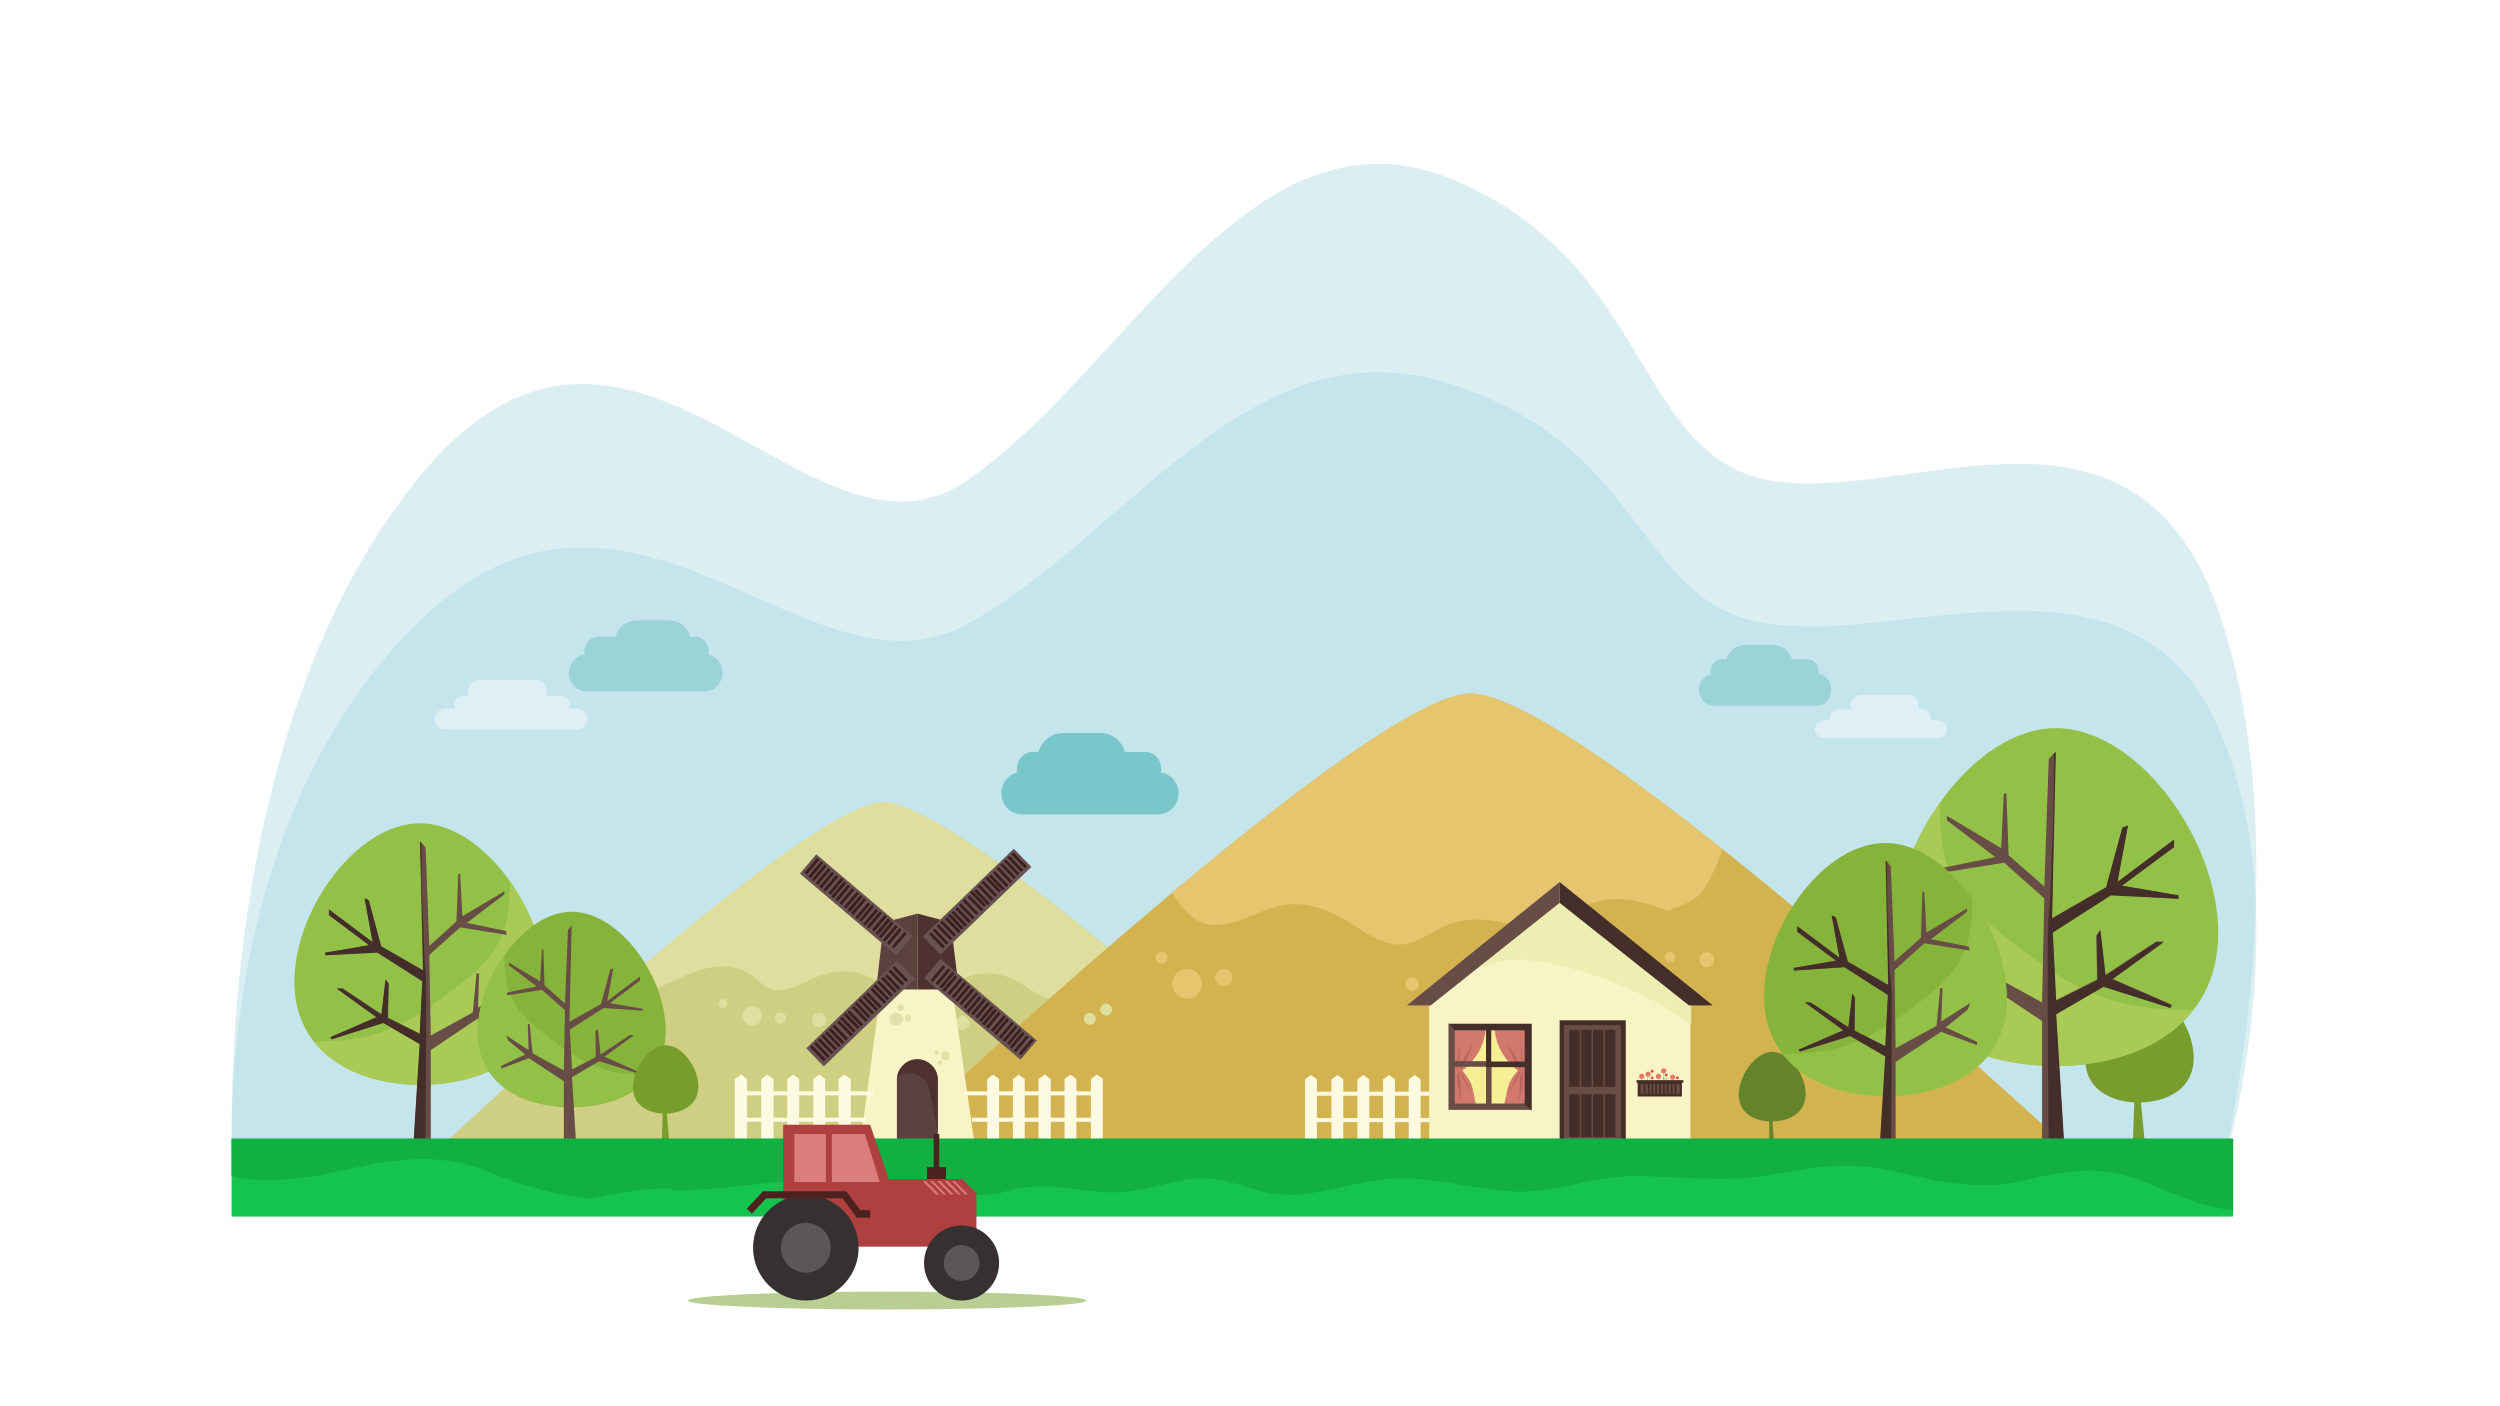 <?xml version="1.0" encoding="utf-8"?>
<!-- Generator: Adobe Illustrator 21.1.0, SVG Export Plug-In . SVG Version: 6.00 Build 0)  -->
<svg version="1.1" id="Layer_1" xmlns="http://www.w3.org/2000/svg" xmlns:xlink="http://www.w3.org/1999/xlink" x="0px" y="0px"
	 viewBox="0 0 672.6 378.2" style="enable-background:new 0 0 672.6 378.2;" xml:space="preserve">
<style type="text/css">
	.st0{opacity:0.4;fill:#A6D8E2;}
	.st1{fill:#CFCF83;}
	.st2{fill:#DFDE9F;}
	.st3{fill:#D2B350;}
	.st4{fill:#E5C56E;}
	.st5{fill:#93C148;}
	.st6{fill:#A9CA54;}
	.st7{fill:#684C46;}
	.st8{fill:#442E2A;}
	.st9{fill:#86B43A;}
	.st10{fill:#64842C;}
	.st11{fill:#779D2C;}
	.st12{fill:#F8F4C5;}
	.st13{opacity:0.9;fill:#ECEDB1;}
	.st14{fill:#F5EE94;}
	.st15{fill:#D2796E;}
	.st16{fill:#BB645B;}
	.st17{fill:#E87464;}
	.st18{fill:#E9503F;}
	.st19{fill:#82BF73;}
	.st20{fill:#FDFAE2;}
	.st21{fill:#79C7CB;}
	.st22{fill:#9BD3D7;}
	.st23{fill:#DEF0F6;}
	.st24{fill:#E1E2A9;}
	.st25{fill:#5B423F;}
	.st26{fill:#4F322F;}
	.st27{fill:#695352;}
	.st28{fill:#3A2120;}
	.st29{fill:#14C44E;}
	.st30{fill:#12AF42;}
	.st31{opacity:0.6;fill:#8AAD4A;}
	.st32{fill:#AF4040;}
	.st33{fill:#363030;}
	.st34{fill:#5C5656;}
	.st35{fill:#DA7D7D;}
	.st36{fill:#4C211E;}
</style>
<g>
	<path class="st0" d="M62.7,317.8c0,0-7.9-117.1,49.2-188.4c57.1-71.3,105,29.3,148.1,0c43.1-29.3,76.3-103.5,130.6-81.2
		c54.3,22.3,48.9,75.4,86.5,81.2c37.5,5.8,97.6-30,120,35.6c22.4,65.5,0,152.8,0,152.8H62.7z"/>
	<path class="st0" d="M62.7,317.8c0,0-7.9-93.1,49.2-149.8c57.1-56.7,105,23.3,148.1,0c43.1-23.3,76.3-82.3,130.6-64.6
		c54.3,17.7,48.9,60,86.5,64.6c37.5,4.6,97.6-23.8,120,28.3c22.4,52.1,0,121.6,0,121.6H62.7z"/>
	<path class="st1" d="M114.5,312.4c0,0,100.9-95.7,123-96.5c22.1-0.8,126,96.5,126,96.5H114.5z"/>
	<path class="st2" d="M169.6,266.1c3.3,1.5,7.2-0.1,10.3-1.6c6.8-3.3,14.9-7,22.1-2.3c1.8,1.2,3.8,3.7,6,4.1
		c3.8,0.7,7.8-1.8,11.1-3.2c7.4-3.1,14-2.3,19.7,3.4c2.2,2.2,4.8,4.9,8.3,4c2.8-0.8,5-2.7,7.3-4.4c5.3-4,11.5-5.6,17.8-2.8
		c3.1,1.4,5.7,3.7,8.9,5c4.2,1.8,5.8-1,8.4-3.6c2.5-2.4,5.6-4.8,9.1-5.5c1.3-0.3,2.7-0.4,4-0.5c-27-22.4-55-43.2-65.3-42.9
		c-11.1,0.4-42.1,24.8-70.2,48.9C168,265.3,168.8,265.7,169.6,266.1z"/>
	<path class="st3" d="M231.1,315.4c0,0,134.6-127.7,164.2-128.8c29.5-1,168.2,128.8,168.2,128.8H231.1z"/>
	<path class="st4" d="M326.9,248.9c7.1,0,13-5.1,20.1-5.6c5.4-0.4,10.5,1.6,15.1,4.3c4,2.4,8.1,5.7,12.8,6.4
		c5.9,1,10.2-3.8,15.4-5.5c7.1-2.3,13.4-0.5,20.4,1c3.9,0.8,6.9,1,9.9-1.7c2-1.8,4.1-3.5,6.7-4.5c7.2-2.8,13.9-1.1,20.9,1.6
		c0.1,0,0.2,0.1,0.2,0.1c4-1.2,7.9-2.6,9.9-5.6c2.2-3.4,3.8-7.1,5.2-10.9c-29.5-23.4-56.9-42.3-68.3-41.9
		c-13,0.5-46.6,25.6-79.9,53.6C318,244.6,321.7,248.9,326.9,248.9z"/>
	<g>
		<path class="st5" d="M79.2,264.1c0,19.4,16.8,27.7,33.8,27.7c17,0,33.7-7.8,33.7-27.2c0-19.4-16.7-43.1-33.7-43.1
			C96,221.5,79.2,244.7,79.2,264.1z"/>
		<path class="st6" d="M97.4,279.1c7.5-1.5,14.1-5.1,20.2-9.6c5.7-4.3,12.5-9,16.2-15.3c3.1-5.4,3.4-11.2,3.4-17.1
			c5.8,8.2,9.6,18.4,9.6,27.6c0,19.4-16.7,27.2-33.7,27.2c-11.3,0-22.4-3.6-28.7-11.7C88.7,280.2,93.1,280,97.4,279.1z"/>
		<polygon class="st7" points="115.9,309.7 115.9,282.5 128.4,274.1 138.5,277.8 138.5,276.9 129.8,272.9 135.8,267.9 136.6,266 
			128.6,271.1 128.9,261.9 128.2,261.9 127.2,272.4 115.9,278.6 115.5,256.9 123.8,249.5 136.3,251.5 136.2,250.5 125.6,248.3 
			135.7,240.6 135.7,239.8 124.4,246.5 123.8,235.1 123.3,235.1 122.8,247.9 115.5,254.5 114.5,228 113.1,226.4 113.9,261.1 
			102.6,254.6 99.2,242.2 98.1,241.7 100.2,253.5 88.5,244.7 88.5,246.2 99.3,254.3 87.5,256.3 87.5,257 101.6,256.1 113.7,263.9 
			113,278.1 104.4,273.8 104.6,264.6 103.8,263.4 102.7,272.9 92.2,265.9 90.6,265.9 101.3,273.6 88.9,279 89.3,279.6 103.2,275.2 
			113,280.9 111.2,309.7 		"/>
		<path class="st8" d="M87.5,257v-0.7l11.8-2l-10.8-8.1v-1.5l11.8,8.8l-2.2-11.8l1.1,0.5l3.3,12.4l11.3,6.5l-0.8-34.7l0.4,0.5
			c0,0.1,0,0.2,0,0.2c0,5.8,0,11.5,0.3,17.3c0.3,5.6,0.2,11.3,0.8,16.8c0.4,3.3-0.1,48.5-0.1,48.5h-3.3l1.8-28.8l-9.8-5.7l-13.9,4.4
			l-0.3-0.5l12.4-5.4l-10.7-7.7h1.5l10.5,7l1.1-9.4l0.8,1.2l-0.2,9.1l8.6,4.3l0.7-14.2l-12.1-7.7L87.5,257z"/>
	</g>
	<g>
		<path class="st9" d="M179.1,277.2c0,14.5-12.5,20.7-25.3,20.7c-12.7,0-25.2-5.8-25.2-20.3c0-14.5,12.5-32.3,25.2-32.3
			C166.6,245.3,179.1,262.7,179.1,277.2z"/>
		<path class="st5" d="M165.5,288.4c-5.6-1.1-10.5-3.8-15.1-7.2c-4.3-3.2-9.3-6.7-12.1-11.5c-2.4-4.1-2.5-8.4-2.6-12.8
			c-4.3,6.1-7.2,13.7-7.2,20.6c0,14.5,12.5,20.3,25.2,20.3c8.4,0,16.8-2.7,21.4-8.8C172,289.2,168.7,289.1,165.5,288.4z"/>
		<polygon class="st7" points="151.7,311.3 151.7,290.9 142.3,284.7 134.8,287.5 134.8,286.8 141.3,283.7 136.8,280 136.2,278.6 
			142.2,282.5 142,275.5 142.5,275.5 143.3,283.4 151.7,288 152,271.8 145.8,266.3 136.4,267.8 136.5,267 144.4,265.4 136.9,259.7 
			136.9,259 145.3,264 145.8,255.5 146.2,255.5 146.5,265.1 152,270 152.8,250.2 153.8,249 153.2,274.9 161.7,270.1 164.2,260.8 
			165,260.5 163.4,269.3 172.2,262.7 172.2,263.8 164.1,269.9 172.9,271.4 172.9,271.9 162.4,271.2 153.3,277 153.9,287.7 
			160.3,284.4 160.2,277.6 160.8,276.7 161.6,283.7 169.4,278.5 170.6,278.5 162.6,284.3 171.9,288.4 171.6,288.8 161.2,285.5 
			153.9,289.8 155.2,311.3 		"/>
	</g>
	<path class="st10" d="M485.8,294.3c0-5.2-4.5-11.3-9-11.3c-4.5,0-9,6.3-9,11.5c0,4.9,4,7,8.2,7.2v4.8h1.2l-0.3-4.8
		C481.5,301.6,485.8,299.4,485.8,294.3z"/>
	<path class="st11" d="M590.2,284.6c0-8.4-7.2-18.4-14.6-18.4c-7.4,0-14.6,10.3-14.6,18.7c0,7.9,6.4,11.3,13.2,11.7l-0.5,14.5
		l3.4-2.9l-1.1-11.6C583.3,296.4,590.2,292.8,590.2,284.6z"/>
	<path class="st11" d="M187.9,292.3c0-5.1-4.4-11.1-8.8-11.1c-4.4,0-8.8,6.2-8.8,11.3c0,4.8,3.8,6.8,8,7.1l-0.3,8.8l2-1.8l-0.6-7
		C183.7,299.4,187.9,297.2,187.9,292.3z"/>
	<g>
		<path class="st5" d="M596.8,251c0,25.1-21.7,35.8-43.7,35.8c-22,0-43.6-10-43.6-35.1c0-25.1,21.6-55.8,43.6-55.8
			C575.1,195.9,596.8,225.9,596.8,251z"/>
		<path class="st6" d="M573.3,270.4c-9.7-2-18.2-6.6-26.1-12.5c-7.4-5.6-16.1-11.6-20.9-19.8c-4.1-7-4.3-14.5-4.4-22.1
			c-7.5,10.6-12.4,23.7-12.4,35.7c0,25.1,21.6,35.1,43.6,35.1c14.6,0,29-4.7,37.1-15.2C584.5,271.8,578.8,271.5,573.3,270.4z"/>
		<polygon class="st7" points="549.4,310 549.4,274.7 533.2,263.9 520.2,268.7 520.2,267.5 531.4,262.3 523.6,255.9 522.6,253.5 
			533,260.1 532.6,248.1 533.4,248.1 534.8,261.7 549.4,269.7 550,241.7 539.2,232.1 523,234.7 523.1,233.4 536.8,230.6 
			523.8,220.7 523.8,219.5 538.4,228.2 539.1,213.5 539.8,213.5 540.4,230.1 550,238.5 551.2,204.2 553,202.2 552,247.1 
			566.6,238.7 571,222.7 572.5,222.1 569.6,237.3 584.9,225.9 584.9,227.9 570.8,238.3 586.1,240.9 586.1,241.8 567.8,240.7 
			552.2,250.7 553.1,269.1 564.2,263.5 564,251.7 565,250.1 566.4,262.3 580.1,253.3 582.1,253.3 568.2,263.3 584.3,270.3 
			583.8,271 565.8,265.3 553.1,272.7 555.4,310 		"/>
		<path class="st8" d="M586.1,241.8v-0.9l-15.2-2.6l14-10.4v-2l-15.2,11.4l2.8-15.2l-1.5,0.6l-4.3,16l-14.6,8.4l1-44.8l-0.5,0.6
			c0,0.1,0,0.2,0,0.3c0,7.4-0.1,14.9-0.4,22.4c-0.4,7.2-0.3,14.6-1.1,21.8c-0.5,4.3,0.1,62.7,0.1,62.7h4.3l-2.3-37.2l12.7-7.4
			l18,5.7l0.4-0.7l-16-7l13.8-10h-2l-13.6,9l-1.4-12.2l-1,1.6l0.2,11.8l-11.1,5.6l-0.9-18.4l15.6-10L586.1,241.8z"/>
	</g>
	<g>
		<path class="st9" d="M474.6,268c0,18.8,16.2,26.8,32.7,26.8c16.4,0,32.6-7.5,32.6-26.3c0-18.8-16.2-41.7-32.6-41.7
			C490.8,226.7,474.6,249.2,474.6,268z"/>
		<path class="st5" d="M492.2,282.5c7.2-1.5,13.6-4.9,19.5-9.3c5.6-4.2,12.1-8.7,15.6-14.8c3-5.2,3.3-10.8,3.3-16.5
			c5.6,7.9,9.3,17.8,9.3,26.7c0,18.8-16.2,26.3-32.6,26.3c-10.9,0-21.7-3.5-27.7-11.3C483.8,283.5,488.1,283.3,492.2,282.5z"/>
		<polygon class="st7" points="510,312.1 510,285.7 522.2,277.6 531.9,281.2 531.9,280.3 523.5,276.4 529.4,271.6 530.1,269.8 
			522.3,274.8 522.6,265.8 522,265.8 521,276 510,282 509.7,261 517.7,253.8 529.8,255.7 529.8,254.7 519.5,252.7 529.2,245.3 
			529.2,244.4 518.3,250.9 517.7,239.9 517.2,239.9 516.8,252.3 509.7,258.6 508.7,233 507.4,231.5 508.1,265 497.2,258.7 
			493.9,246.8 492.8,246.3 494.9,257.7 483.5,249.1 483.5,250.6 494,258.4 482.6,260.4 482.6,261.1 496.3,260.2 508,267.7 
			507.3,281.5 499,277.3 499.1,268.5 498.4,267.3 497.3,276.4 487.1,269.7 485.6,269.7 496,277.2 484,282.4 484.3,282.9 
			497.8,278.7 507.3,284.2 505.6,312.1 		"/>
	</g>
	<path class="st8" d="M482.6,261.1v-0.7l11.4-1.9l-10.5-7.8v-1.5l11.4,8.5l-2.1-11.4l1.1,0.5l3.2,12l10.9,6.3l-0.7-33.5l0.4,0.4
		c0,0.1,0,0.1,0,0.2c0,5.6,0,11.2,0.3,16.7c0.3,5.4,0.2,10.9,0.8,16.3c0.4,3.2-0.1,46.9-0.1,46.9h-3.2l1.7-27.9l-9.5-5.5l-13.5,4.2
		l-0.3-0.5l12-5.2l-10.3-7.5h1.5l10.2,6.7l1-9.1l0.7,1.2l-0.1,8.8l8.3,4.2l0.7-13.8l-11.7-7.5L482.6,261.1z"/>
	<circle class="st4" cx="312.5" cy="257.7" r="1.6"/>
	<circle class="st4" cx="319.4" cy="264.7" r="4"/>
	<circle class="st4" cx="329.2" cy="263" r="2.3"/>
	<circle class="st4" cx="379.9" cy="264.8" r="1.8"/>
	<circle class="st4" cx="399.7" cy="268.9" r="3.5"/>
	<circle class="st4" cx="389.3" cy="264.7" r="1.6"/>
	<circle class="st4" cx="441.9" cy="261.8" r="4.1"/>
	<circle class="st4" cx="449.3" cy="257.5" r="1.4"/>
	<circle class="st4" cx="459.2" cy="258.2" r="2"/>
	<circle class="st2" cx="194.5" cy="270" r="1.2"/>
	<circle class="st2" cx="202.4" cy="273.3" r="2.6"/>
	<circle class="st2" cx="210" cy="273.9" r="1.5"/>
	<circle class="st2" cx="258.9" cy="275.2" r="1.9"/>
	<circle class="st2" cx="220.4" cy="274.4" r="1.9"/>
	<circle class="st2" cx="226.1" cy="275.4" r="1.1"/>
	<circle class="st2" cx="293.2" cy="274.1" r="1.6"/>
	<circle class="st2" cx="297.6" cy="271.6" r="1.6"/>
	<g>
		<polygon class="st12" points="454.8,307.2 454.8,270.5 419.5,239.2 384.5,270.5 384.5,307.4 		"/>
		<path class="st13" d="M411.8,258.4c8.3,1.1,16.3,3.3,24.1,6.6c6.7,2.8,13.1,6.4,19.1,10.7v-5.2l-36.3-31.3l-27.8,24
			C397.6,260.3,403.8,257.4,411.8,258.4z"/>
		<polygon class="st7" points="419.6,237.3 378.5,270.5 384.9,270.5 419.6,242.9 		"/>
		<polygon class="st8" points="419.6,237.3 460.8,270.5 454.4,270.5 419.6,242.9 		"/>
		<g>
			<rect x="390.5" y="276.3" class="st14" width="20.7" height="21.5"/>
			<path class="st15" d="M399.7,275.8c0,0,0.2,3.8-2,7.4c-2.2,3.6-4.3,4.8-4.3,4.8s2.1,2.2,2.7,4.5c0.5,2.2,1.2,5.7,1.2,5.7h-6.2
				l-0.5-22.4H399.7z"/>
			<path class="st16" d="M396.3,280.7c0,0-2.5,7-3.5,6.9C391.9,287.6,396.3,280.7,396.3,280.7z"/>
			<path class="st16" d="M392.7,280.7c0,0,0,6.9-0.5,6.9C391.7,287.7,392.7,280.7,392.7,280.7z"/>
			<path class="st16" d="M393,296.3c0,0-1.5-7.3-0.7-7.7C393.1,288.1,393,296.3,393,296.3z"/>
			<path class="st16" d="M396,294.4c0,0-3.6-5.9-3.2-6.2C393.2,287.9,396,294.4,396,294.4z"/>
			<path class="st15" d="M402.1,275.8c0,0-0.2,3.8,2,7.4c2.2,3.6,4.3,4.8,4.3,4.8s-2.1,2.2-2.7,4.5c-0.5,2.2-1.2,5.7-1.2,5.7h6.2
				l0.5-22.4H402.1z"/>
			<path class="st16" d="M405.5,280.7c0,0,2.5,7,3.5,6.9C409.9,287.6,405.5,280.7,405.5,280.7z"/>
			<path class="st16" d="M409.1,280.7c0,0,0.1,6.9,0.5,6.9C410.1,287.7,409.1,280.7,409.1,280.7z"/>
			<path class="st16" d="M408.8,296.3c0,0,1.5-7.3,0.7-7.7C408.7,288.1,408.8,296.3,408.8,296.3z"/>
			<path class="st16" d="M405.8,294.4c0,0,3.6-5.9,3.2-6.2C408.6,287.9,405.8,294.4,405.8,294.4z"/>
			<g>
				<path class="st7" d="M389.7,275.4v23.2h22.4v-23.2H389.7z M410.3,296.9h-9V287h-1.5v9.9h-8.4V287h8.4v-1.5h-8.4v-8.4h18.9V296.9
					z"/>
				<path class="st8" d="M389.8,275.4c0.7,0.5,1.2,1.1,1.6,1.9v-0.1h8.4v9.9h0.6h0.9h9.1l0-1.5l-9.2,0v-8.4h9v19.8h-0.4
					c0.8,0.4,1.5,1,2,1.7h0.2v-23.2H389.8z"/>
			</g>
		</g>
		<rect x="419.6" y="274.5" class="st8" width="17.8" height="32.9"/>
		<rect x="420.8" y="275.8" class="st7" width="15.3" height="31.5"/>
		<rect x="422.2" y="277.1" class="st8" width="2.8" height="15.3"/>
		<rect x="425.4" y="277.1" class="st8" width="2.8" height="15.3"/>
		<rect x="428.6" y="277.1" class="st8" width="2.8" height="15.3"/>
		<rect x="431.8" y="277.1" class="st8" width="2.8" height="15.3"/>
		<rect x="422.2" y="294.4" class="st8" width="2.8" height="11.5"/>
		<rect x="425.4" y="294.4" class="st8" width="2.8" height="11.5"/>
		<rect x="428.6" y="294.4" class="st8" width="2.8" height="11.5"/>
		<rect x="431.8" y="294.4" class="st8" width="2.8" height="11.5"/>
		<g>
			<path class="st17" d="M444.1,289c0,0.4-0.3,0.7-0.7,0.7l0,0c-0.4,0-0.7-0.3-0.7-0.7l0,0c0-0.4,0.3-0.7,0.7-0.7l0,0
				C443.8,288.3,444.1,288.6,444.1,289L444.1,289z"/>
			<path class="st17" d="M448.3,288.1c0,0.4-0.3,0.7-0.7,0.7l0,0c-0.4,0-0.7-0.3-0.7-0.7l0,0c0-0.4,0.3-0.7,0.7-0.7l0,0
				C448,287.4,448.3,287.7,448.3,288.1L448.3,288.1z"/>
			<path class="st17" d="M446.9,289.6c0,0.4-0.3,0.7-0.7,0.7l0,0c-0.4,0-0.7-0.3-0.7-0.7l0,0c0-0.4,0.3-0.7,0.7-0.7l0,0
				C446.6,288.9,446.9,289.2,446.9,289.6L446.9,289.6z"/>
			<path class="st17" d="M450.7,289.8c0,0.4-0.3,0.7-0.7,0.7l0,0c-0.4,0-0.7-0.3-0.7-0.7l0,0c0-0.4,0.3-0.7,0.7-0.7l0,0
				C450.4,289.1,450.7,289.4,450.7,289.8L450.7,289.8z"/>
			<path class="st17" d="M442.4,289.6c0,0.4-0.3,0.7-0.7,0.7l0,0c-0.4,0-0.7-0.3-0.7-0.7l0,0c0-0.4,0.3-0.7,0.7-0.7l0,0
				C442.1,288.9,442.4,289.2,442.4,289.6L442.4,289.6z"/>
			<path class="st18" d="M444.9,288.2c0,0.2-0.2,0.4-0.4,0.4l0,0c-0.2,0-0.4-0.2-0.4-0.4l0,0c0-0.2,0.2-0.4,0.4-0.4l0,0
				C444.7,287.8,444.9,288,444.9,288.2L444.9,288.2z"/>
			<path class="st18" d="M444.9,290c0,0.2-0.2,0.4-0.4,0.4l0,0c-0.2,0-0.4-0.2-0.4-0.4l0,0c0-0.2,0.2-0.4,0.4-0.4l0,0
				C444.7,289.7,444.9,289.8,444.9,290L444.9,290z"/>
			<path class="st18" d="M448.7,289.2c0,0.2-0.2,0.4-0.4,0.4l0,0c-0.2,0-0.4-0.2-0.4-0.4l0,0c0-0.2,0.2-0.4,0.4-0.4l0,0
				C448.6,288.8,448.7,289,448.7,289.2L448.7,289.2z"/>
			<path class="st18" d="M451.7,290c0,0.2-0.2,0.4-0.4,0.4l0,0c-0.2,0-0.4-0.2-0.4-0.4l0,0c0-0.2,0.2-0.4,0.4-0.4l0,0
				C451.5,289.6,451.7,289.8,451.7,290L451.7,290z"/>
			<polygon class="st19" points="441.8,290.8 441.7,289.9 441.6,290.8 			"/>
			<polygon class="st19" points="443.4,289.1 443.2,290.6 443.4,290.6 			"/>
			<polygon class="st19" points="444.5,290 444.5,290.7 444.4,290.7 			"/>
			<polygon class="st19" points="444.5,288.2 444.6,289.5 444.5,289.5 			"/>
			<polygon class="st19" points="446.2,289.5 446.1,290.6 446.3,290.6 			"/>
			<polygon class="st19" points="447.7,288.1 447.4,290.6 447.8,290.6 			"/>
			<polygon class="st19" points="448.5,290.7 448.2,290.7 448.4,289.4 			"/>
			<polygon class="st19" points="450.1,289.7 450,290.7 450.1,290.7 			"/>
			<polygon class="st19" points="451.3,290 451.4,290.7 451.3,290.7 			"/>
		</g>
		<g>
			<rect x="440.3" y="290.6" class="st8" width="12.6" height="0.7"/>
			<g>
				<rect x="440.6" y="291.1" class="st8" width="11.9" height="3.9"/>
				<rect x="441.4" y="291.6" class="st7" width="10.5" height="2.7"/>
				<rect x="442.2" y="291.1" class="st8" width="0.5" height="3.7"/>
				<rect x="443.3" y="291.1" class="st8" width="0.5" height="3.7"/>
				<rect x="444.3" y="291.1" class="st8" width="0.5" height="3.7"/>
				<rect x="445.3" y="291.1" class="st8" width="0.5" height="3.7"/>
				<rect x="446.4" y="291.1" class="st8" width="0.5" height="3.7"/>
				<rect x="447.4" y="291.1" class="st8" width="0.5" height="3.7"/>
				<rect x="448.4" y="291.1" class="st8" width="0.5" height="3.7"/>
				<rect x="449.5" y="291.1" class="st8" width="0.5" height="3.7"/>
				<rect x="450.5" y="291.1" class="st8" width="0.5" height="3.7"/>
			</g>
		</g>
	</g>
	<g>
		<polygon class="st20" points="379,290.4 380.6,289.2 382.2,290.4 382.2,307 379,307 		"/>
		<polygon class="st20" points="372.1,290.4 373.7,289.2 375.3,290.4 375.3,307 372.1,307 		"/>
		<polygon class="st20" points="365.2,290.4 366.8,289.2 368.4,290.4 368.4,307 365.2,307 		"/>
		<polygon class="st20" points="358.2,290.4 359.8,289.2 361.4,290.4 361.4,307 358.2,307 		"/>
		<polygon class="st20" points="351.1,290.4 352.7,289.2 354.3,290.4 354.3,307 351.1,307 		"/>
		<rect x="352.2" y="293.7" class="st20" width="32.3" height="1.1"/>
		<rect x="352.2" y="300.8" class="st20" width="32.3" height="1.1"/>
	</g>
	<g>
		<path class="st21" d="M312.3,207.8c0.1-0.3,0.1-0.6,0.1-1c0-2.5-1.9-4.5-4.3-4.5h-5.4c-0.9-2.9-3.5-5.1-6.6-5.1H286
			c-3.1,0-5.7,2.1-6.6,5.1h-1.5c-2.4,0-4.3,2-4.3,4.5c0,0.4,0,0.7,0.1,1c-2.5,0.6-4.3,2.9-4.3,5.6c0,3.2,2.5,5.7,5.5,5.7h36.7
			c3,0,5.5-2.6,5.5-5.7C317.1,210.6,315,208.2,312.3,207.8z"/>
	</g>
	<g>
		<path class="st22" d="M157.3,176c-0.1-0.3-0.1-0.6-0.1-0.8c0-2.1,1.7-3.9,3.7-3.9h4.6c0.8-2.5,3.1-4.4,5.7-4.4h8.8
			c2.7,0,5,1.8,5.7,4.4h1.3c2,0,3.7,1.7,3.7,3.9c0,0.3,0,0.6-0.1,0.9c2.1,0.5,3.8,2.5,3.8,4.9c0,2.7-2.1,5-4.8,5h-31.8
			c-2.6,0-4.8-2.2-4.8-5C153.2,178.4,155,176.4,157.3,176z"/>
	</g>
	<path class="st23" d="M119.9,190.6h2.6c-0.1-0.3-0.2-0.6-0.2-0.9c0-1.4,1.1-2.5,2.5-2.5h1.4c-0.2-0.4-0.3-0.8-0.3-1.2
		c0-1.7,1.4-3.1,3.1-3.1H144c1.7,0,3.1,1.4,3.1,3.1c0,0.4-0.1,0.9-0.3,1.2h4.1c1.4,0,2.5,1.1,2.5,2.5c0,0.3-0.1,0.6-0.2,0.9h2.1
		c1.6,0,2.8,1.3,2.8,2.8c0,1.6-1.3,2.8-2.8,2.8h-35.6c-1.6,0-2.8-1.3-2.8-2.8C117.1,191.9,118.3,190.6,119.9,190.6z"/>
	<g>
		<path class="st22" d="M489.2,181.3c0.1-0.2,0.1-0.5,0.1-0.7c0-1.8-1.4-3.3-3.2-3.3h-4c-0.7-2.2-2.6-3.8-5-3.8h-7.6
			c-2.3,0-4.3,1.6-5,3.8h-1.1c-1.8,0-3.2,1.5-3.2,3.3c0,0.3,0,0.5,0.1,0.8c-1.8,0.4-3.2,2.1-3.2,4.2c0,2.4,1.8,4.3,4.1,4.3h27.4
			c2.3,0,4.1-1.9,4.1-4.3C492.8,183.3,491.2,181.5,489.2,181.3z"/>
	</g>
	<path class="st23" d="M521.5,193.8h-2.3c0.1-0.2,0.2-0.5,0.2-0.8c0-1.2-1-2.2-2.2-2.2H516c0.1-0.3,0.2-0.7,0.2-1.1
		c0-1.5-1.2-2.7-2.7-2.7h-12.8c-1.5,0-2.7,1.2-2.7,2.7c0,0.4,0.1,0.7,0.2,1.1h-3.6c-1.2,0-2.2,1-2.2,2.2c0,0.3,0.1,0.5,0.2,0.8h-1.9
		c-1.3,0-2.4,1.1-2.4,2.4c0,1.3,1.1,2.4,2.4,2.4h30.7c1.3,0,2.4-1.1,2.4-2.4C523.9,194.9,522.9,193.8,521.5,193.8z"/>
	<polygon class="st12" points="262.5,309.7 254.1,251.7 239,251.7 231.2,309.2 	"/>
	<circle class="st24" cx="241.1" cy="274.2" r="1.8"/>
	<circle class="st24" cx="242.3" cy="271.1" r="0.9"/>
	<circle class="st24" cx="244.3" cy="274" r="0.9"/>
	
		<ellipse transform="matrix(0.371 -0.929 0.929 0.371 -103.897 414.882)" class="st24" cx="254.3" cy="284.1" rx="1.2" ry="1.2"/>
	
		<ellipse transform="matrix(0.371 -0.929 0.929 0.371 -106.506 414.537)" class="st24" cx="252.7" cy="285.9" rx="0.6" ry="0.6"/>
	
		<ellipse transform="matrix(0.37 -0.929 0.929 0.37 -104.562 412.608)" class="st24" cx="252.1" cy="283.4" rx="0.6" ry="0.6"/>
	<polygon class="st25" points="235.7,266.2 237.4,251.7 240.4,247.5 246.8,245.8 246.8,266.2 	"/>
	<polygon class="st26" points="258,266.2 256.2,251.7 253.3,247.5 246.8,245.8 246.8,266.2 	"/>
	<path class="st25" d="M252.3,306.5v-16c0-3-2.5-5.5-5.5-5.5c-3,0-5.5,2.5-5.5,5.5v16H252.3z"/>
	<path class="st26" d="M250.1,293.5c0.7,3.9,1.7,7.7,2.2,11.6v-14.6c0-3-2.5-5.5-5.5-5.5c-2.7,0-4.9,2-5.4,4.5
		C245.1,287.7,249.3,289.1,250.1,293.5z"/>
	<g>
		
			<rect x="227" y="226.4" transform="matrix(0.646 -0.763 0.763 0.646 -104.184 261.988)" class="st27" width="6.8" height="34"/>
		<g>
			
				<rect x="215.7" y="232.7" transform="matrix(0.647 -0.763 0.763 0.647 -100.676 248.853)" class="st28" width="5.3" height="0.8"/>
			
				<rect x="216.7" y="233.6" transform="matrix(0.647 -0.763 0.763 0.647 -100.987 249.984)" class="st28" width="5.3" height="0.8"/>
			
				<rect x="217.8" y="234.5" transform="matrix(0.645 -0.764 0.764 0.645 -101.264 251.778)" class="st28" width="5.3" height="0.8"/>
			
				<rect x="218.9" y="235.4" transform="matrix(0.646 -0.763 0.763 0.646 -101.596 252.516)" class="st28" width="5.3" height="0.8"/>
			
				<rect x="219.9" y="236.3" transform="matrix(0.647 -0.762 0.762 0.647 -101.93 253.2)" class="st28" width="5.3" height="0.8"/>
			
				<rect x="221" y="237.2" transform="matrix(0.646 -0.763 0.763 0.646 -102.219 254.779)" class="st28" width="5.3" height="0.8"/>
			
				<rect x="222.1" y="238.1" transform="matrix(0.646 -0.764 0.764 0.646 -102.52 256.111)" class="st28" width="5.3" height="0.8"/>
			
				<rect x="223.1" y="239" transform="matrix(0.646 -0.763 0.763 0.646 -102.844 256.994)" class="st28" width="5.3" height="0.8"/>
			
				<rect x="224.2" y="239.9" transform="matrix(0.646 -0.763 0.763 0.646 -103.157 258.101)" class="st28" width="5.3" height="0.8"/>
			
				<rect x="225.3" y="240.8" transform="matrix(0.646 -0.763 0.763 0.646 -103.463 259.326)" class="st28" width="5.3" height="0.8"/>
			
				<rect x="226.3" y="241.7" transform="matrix(0.647 -0.763 0.763 0.647 -103.787 260.233)" class="st28" width="5.3" height="0.8"/>
			<polygon class="st28" points="228.7,245.4 228,244.8 231.5,240.7 232.1,241.3 			"/>
			
				<rect x="228.5" y="243.5" transform="matrix(0.647 -0.762 0.762 0.647 -104.423 262.241)" class="st28" width="5.3" height="0.8"/>
			
				<rect x="229.5" y="244.4" transform="matrix(0.645 -0.764 0.764 0.645 -104.669 264.53)" class="st28" width="5.3" height="0.8"/>
			
				<rect x="230.6" y="245.3" transform="matrix(0.646 -0.763 0.763 0.646 -105.019 264.986)" class="st28" width="5.3" height="0.8"/>
			
				<rect x="231.7" y="246.2" transform="matrix(0.646 -0.763 0.763 0.646 -105.32 266.305)" class="st28" width="5.3" height="0.8"/>
			
				<rect x="232.7" y="247.1" transform="matrix(0.645 -0.764 0.764 0.645 -105.619 267.648)" class="st28" width="5.3" height="0.8"/>
			
				<rect x="233.8" y="248" transform="matrix(0.646 -0.764 0.764 0.646 -105.941 268.592)" class="st28" width="5.3" height="0.8"/>
			<polygon class="st28" points="236.1,251.7 235.5,251.1 238.9,247.1 239.6,247.6 			"/>
			
				<rect x="235.9" y="249.8" transform="matrix(0.646 -0.763 0.763 0.646 -106.581 270.574)" class="st28" width="5.3" height="0.8"/>
			
				<rect x="237" y="250.7" transform="matrix(0.646 -0.763 0.763 0.646 -106.888 271.757)" class="st28" width="5.3" height="0.8"/>
			
				<rect x="238.1" y="251.6" transform="matrix(0.646 -0.763 0.763 0.646 -107.203 272.836)" class="st28" width="5.3" height="0.8"/>
			
				<rect x="239.1" y="252.6" transform="matrix(0.647 -0.763 0.763 0.647 -107.528 273.728)" class="st28" width="5.3" height="0.8"/>
		</g>
	</g>
	<g>
		
			<rect x="214.5" y="269.1" transform="matrix(0.72 -0.694 0.694 0.72 -124.285 237.139)" class="st27" width="34" height="6.8"/>
		<g>
			
				<rect x="219.7" y="280.7" transform="matrix(0.72 -0.694 0.694 0.72 -135.064 232.113)" class="st28" width="0.8" height="5.3"/>
			
				<rect x="220.7" y="279.8" transform="matrix(0.72 -0.694 0.694 0.72 -134.11 232.539)" class="st28" width="0.8" height="5.3"/>
			
				<rect x="221.7" y="278.8" transform="matrix(0.719 -0.695 0.695 0.719 -133.219 233.426)" class="st28" width="0.8" height="5.3"/>
			
				<rect x="222.7" y="277.8" transform="matrix(0.72 -0.694 0.694 0.72 -132.199 233.366)" class="st28" width="0.8" height="5.3"/>
			
				<rect x="223.7" y="276.9" transform="matrix(0.721 -0.693 0.693 0.721 -131.192 233.372)" class="st28" width="0.8" height="5.3"/>
			
				<rect x="224.7" y="275.9" transform="matrix(0.72 -0.694 0.694 0.72 -130.318 234.428)" class="st28" width="0.8" height="5.3"/>
			
				<rect x="225.7" y="274.9" transform="matrix(0.719 -0.695 0.695 0.719 -129.425 235.363)" class="st28" width="0.8" height="5.3"/>
			
				<rect x="226.7" y="274" transform="matrix(0.72 -0.695 0.695 0.72 -128.417 235.342)" class="st28" width="0.8" height="5.3"/>
			<rect x="227.7" y="273" transform="matrix(0.72 -0.694 0.694 0.72 -127.434 235.518)" class="st28" width="0.8" height="5.3"/>
			<polygon class="st28" points="231.3,276.3 230.7,276.9 227,273.1 227.6,272.5 			"/>
			
				<rect x="229.7" y="271.1" transform="matrix(0.72 -0.694 0.694 0.72 -125.549 236.58)" class="st28" width="0.8" height="5.3"/>
			
				<rect x="230.7" y="270.1" transform="matrix(0.721 -0.694 0.694 0.721 -124.546 236.535)" class="st28" width="0.8" height="5.3"/>
			
				<rect x="231.7" y="269.1" transform="matrix(0.72 -0.694 0.694 0.72 -123.617 237.196)" class="st28" width="0.8" height="5.3"/>
			
				<rect x="232.7" y="268.1" transform="matrix(0.719 -0.695 0.695 0.719 -122.709 238.115)" class="st28" width="0.8" height="5.3"/>
			
				<rect x="233.7" y="267.2" transform="matrix(0.719 -0.695 0.695 0.719 -121.75 238.516)" class="st28" width="0.8" height="5.3"/>
			
				<rect x="234.7" y="266.2" transform="matrix(0.72 -0.694 0.694 0.72 -120.775 238.708)" class="st28" width="0.8" height="5.3"/>
			
				<rect x="235.7" y="265.2" transform="matrix(0.719 -0.696 0.696 0.719 -119.862 239.644)" class="st28" width="0.8" height="5.3"/>
			
				<rect x="236.7" y="264.3" transform="matrix(0.719 -0.695 0.695 0.719 -118.885 239.809)" class="st28" width="0.8" height="5.3"/>
			
				<rect x="237.7" y="263.3" transform="matrix(0.72 -0.694 0.694 0.72 -117.896 239.773)" class="st28" width="0.8" height="5.3"/>
			
				<rect x="238.8" y="262.3" transform="matrix(0.72 -0.694 0.694 0.72 -116.942 240.197)" class="st28" width="0.8" height="5.3"/>
			
				<rect x="239.8" y="261.4" transform="matrix(0.72 -0.694 0.694 0.72 -116.001 240.811)" class="st28" width="0.8" height="5.3"/>
			
				<rect x="240.8" y="260.4" transform="matrix(0.719 -0.695 0.695 0.719 -115.063 241.512)" class="st28" width="0.8" height="5.3"/>
			
				<rect x="241.8" y="259.4" transform="matrix(0.72 -0.694 0.694 0.72 -114.079 241.451)" class="st28" width="0.8" height="5.3"/>
		</g>
	</g>
	<g>
		
			<rect x="260.5" y="254.5" transform="matrix(0.646 -0.763 0.763 0.646 -113.857 297.497)" class="st27" width="6.8" height="34"/>
		<g>
			
				<rect x="273.3" y="281.3" transform="matrix(0.646 -0.764 0.764 0.646 -117.367 310.503)" class="st28" width="5.3" height="0.8"/>
			
				<rect x="272.2" y="280.4" transform="matrix(0.646 -0.763 0.763 0.646 -117.072 309.154)" class="st28" width="5.3" height="0.8"/>
			
				<rect x="271.1" y="279.5" transform="matrix(0.645 -0.764 0.764 0.645 -116.727 308.477)" class="st28" width="5.3" height="0.8"/>
			
				<rect x="270.1" y="278.6" transform="matrix(0.647 -0.763 0.763 0.647 -116.474 306.539)" class="st28" width="5.3" height="0.8"/>
			
				<rect x="269" y="277.7" transform="matrix(0.647 -0.763 0.763 0.647 -116.162 305.41)" class="st28" width="5.3" height="0.8"/>
			
				<rect x="267.9" y="276.8" transform="matrix(0.646 -0.764 0.764 0.646 -115.811 304.839)" class="st28" width="5.3" height="0.8"/>
			
				<rect x="266.9" y="275.9" transform="matrix(0.645 -0.764 0.764 0.645 -115.485 303.921)" class="st28" width="5.3" height="0.8"/>
			
				<rect x="265.8" y="275" transform="matrix(0.647 -0.763 0.763 0.647 -115.227 302.046)" class="st28" width="5.3" height="0.8"/>
			
				<rect x="264.7" y="274.1" transform="matrix(0.646 -0.763 0.763 0.646 -114.901 301.122)" class="st28" width="5.3" height="0.8"/>
			
				<rect x="263.7" y="273.2" transform="matrix(0.646 -0.763 0.763 0.646 -114.581 300.099)" class="st28" width="5.3" height="0.8"/>
			
				<rect x="262.6" y="272.3" transform="matrix(0.647 -0.763 0.763 0.647 -114.288 298.709)" class="st28" width="5.3" height="0.8"/>
			
				<rect x="261.6" y="271.4" transform="matrix(0.647 -0.763 0.763 0.647 -113.981 297.523)" class="st28" width="5.3" height="0.8"/>
			
				<rect x="260.5" y="270.5" transform="matrix(0.647 -0.763 0.763 0.647 -113.669 296.39)" class="st28" width="5.3" height="0.8"/>
			
				<rect x="259.4" y="269.6" transform="matrix(0.645 -0.764 0.764 0.645 -113.284 296.323)" class="st28" width="5.3" height="0.8"/>
			
				<rect x="258.4" y="268.7" transform="matrix(0.647 -0.763 0.763 0.647 -113.039 294.236)" class="st28" width="5.3" height="0.8"/>
			
				<rect x="257.3" y="267.8" transform="matrix(0.646 -0.764 0.764 0.646 -112.7 293.514)" class="st28" width="5.3" height="0.8"/>
			
				<rect x="256.2" y="266.9" transform="matrix(0.646 -0.764 0.764 0.646 -112.389 292.38)" class="st28" width="5.3" height="0.8"/>
			
				<rect x="255.2" y="266" transform="matrix(0.646 -0.764 0.764 0.646 -112.076 291.27)" class="st28" width="5.3" height="0.8"/>
			
				<rect x="254.1" y="265.1" transform="matrix(0.647 -0.763 0.763 0.647 -111.802 289.58)" class="st28" width="5.3" height="0.8"/>
			
				<rect x="253" y="264.2" transform="matrix(0.646 -0.763 0.763 0.646 -111.473 288.7)" class="st28" width="5.3" height="0.8"/>
			
				<rect x="252" y="263.3" transform="matrix(0.646 -0.764 0.764 0.646 -111.144 287.849)" class="st28" width="5.3" height="0.8"/>
			
				<rect x="250.9" y="262.4" transform="matrix(0.647 -0.763 0.763 0.647 -110.866 286.215)" class="st28" width="5.3" height="0.8"/>
			
				<rect x="249.8" y="261.5" transform="matrix(0.646 -0.763 0.763 0.646 -110.536 285.362)" class="st28" width="5.3" height="0.8"/>
		</g>
	</g>
	<g>
		
			<rect x="245.9" y="239" transform="matrix(0.72 -0.694 0.694 0.72 -94.633 250.512)" class="st27" width="34" height="6.8"/>
		<g>
			
				<rect x="273.8" y="228.8" transform="matrix(0.72 -0.694 0.694 0.72 -83.838 255.127)" class="st28" width="0.8" height="5.3"/>
			
				<rect x="272.8" y="229.7" transform="matrix(0.72 -0.694 0.694 0.72 -84.791 254.701)" class="st28" width="0.8" height="5.3"/>
			
				<rect x="271.8" y="230.7" transform="matrix(0.719 -0.695 0.695 0.719 -85.718 254.74)" class="st28" width="0.8" height="5.3"/>
			
				<rect x="270.8" y="231.7" transform="matrix(0.719 -0.695 0.695 0.719 -86.674 254.315)" class="st28" width="0.8" height="5.3"/>
			
				<rect x="269.8" y="232.7" transform="matrix(0.721 -0.693 0.693 0.721 -87.675 252.975)" class="st28" width="0.8" height="5.3"/>
			
				<rect x="268.8" y="233.6" transform="matrix(0.72 -0.694 0.694 0.72 -88.597 253.211)" class="st28" width="0.8" height="5.3"/>
			
				<rect x="267.8" y="234.6" transform="matrix(0.719 -0.695 0.695 0.719 -89.53 253.274)" class="st28" width="0.8" height="5.3"/>
			
				<rect x="266.8" y="235.6" transform="matrix(0.72 -0.694 0.694 0.72 -90.523 251.914)" class="st28" width="0.8" height="5.3"/>
			
				<rect x="265.8" y="236.5" transform="matrix(0.719 -0.695 0.695 0.719 -91.451 252.187)" class="st28" width="0.8" height="5.3"/>
			<polygon class="st28" points="263,238.5 263.6,238 267.3,241.8 266.7,242.4 			"/>
			
				<rect x="263.8" y="238.5" transform="matrix(0.72 -0.694 0.694 0.72 -93.369 251.084)" class="st28" width="0.8" height="5.3"/>
			
				<rect x="262.8" y="239.4" transform="matrix(0.72 -0.694 0.694 0.72 -94.335 250.211)" class="st28" width="0.8" height="5.3"/>
			
				<rect x="261.8" y="240.4" transform="matrix(0.72 -0.695 0.695 0.72 -95.278 250.256)" class="st28" width="0.8" height="5.3"/>
			
				<rect x="260.7" y="241.4" transform="matrix(0.719 -0.695 0.695 0.719 -96.23 250.019)" class="st28" width="0.8" height="5.3"/>
			
				<rect x="259.7" y="242.3" transform="matrix(0.719 -0.695 0.695 0.719 -97.182 249.856)" class="st28" width="0.8" height="5.3"/>
			
				<rect x="258.7" y="243.3" transform="matrix(0.72 -0.694 0.694 0.72 -98.143 248.931)" class="st28" width="0.8" height="5.3"/>
			
				<rect x="257.7" y="244.3" transform="matrix(0.719 -0.695 0.695 0.719 -99.095 249.017)" class="st28" width="0.8" height="5.3"/>
			
				<rect x="256.7" y="245.3" transform="matrix(0.719 -0.695 0.695 0.719 -100.052 248.381)" class="st28" width="0.8" height="5.3"/>
			
				<rect x="255.7" y="246.2" transform="matrix(0.72 -0.695 0.695 0.72 -101.007 247.703)" class="st28" width="0.8" height="5.3"/>
			
				<rect x="254.7" y="247.2" transform="matrix(0.719 -0.695 0.695 0.719 -101.963 247.507)" class="st28" width="0.8" height="5.3"/>
			
				<rect x="253.7" y="248.2" transform="matrix(0.719 -0.695 0.695 0.719 -102.918 247.064)" class="st28" width="0.8" height="5.3"/>
			
				<rect x="252.7" y="249.1" transform="matrix(0.719 -0.695 0.695 0.719 -103.877 246.89)" class="st28" width="0.8" height="5.3"/>
			
				<rect x="251.7" y="250.1" transform="matrix(0.72 -0.694 0.694 0.72 -104.825 245.976)" class="st28" width="0.8" height="5.3"/>
		</g>
	</g>
	<g>
		<polygon class="st20" points="225.6,290.3 227.2,289.1 228.9,290.3 228.9,306.9 225.6,306.9 		"/>
		<polygon class="st20" points="218.8,290.3 220.4,289.1 222,290.3 222,306.9 218.8,306.9 		"/>
		<polygon class="st20" points="211.8,290.3 213.4,289.1 215,290.3 215,306.9 211.8,306.9 		"/>
		<polygon class="st20" points="204.8,290.3 206.4,289.1 208.1,290.3 208.1,306.9 204.8,306.9 		"/>
		<polygon class="st20" points="197.7,290.3 199.4,289.1 201,290.3 201,306.9 197.7,306.9 		"/>
		<rect x="198.9" y="293.6" class="st20" width="36.1" height="1.1"/>
		<rect x="198.9" y="300.7" class="st20" width="34.1" height="1.1"/>
	</g>
	<g>
		<polygon class="st20" points="268.8,290.3 267.2,289.1 265.6,290.3 265.6,306.9 268.8,306.9 		"/>
		<polygon class="st20" points="275.7,290.3 274.1,289.1 272.5,290.3 272.5,306.9 275.7,306.9 		"/>
		<polygon class="st20" points="282.7,290.3 281.1,289.1 279.4,290.3 279.4,306.9 282.7,306.9 		"/>
		<polygon class="st20" points="289.6,290.3 288,289.1 286.4,290.3 286.4,306.9 289.6,306.9 		"/>
		<polygon class="st20" points="296.7,290.3 295.1,289.1 293.5,290.3 293.5,306.9 296.7,306.9 		"/>
		<rect x="259.5" y="293.6" class="st20" width="36.1" height="1.1"/>
		<rect x="261.5" y="300.7" class="st20" width="34.1" height="1.1"/>
	</g>
	<rect x="62.3" y="306.5" class="st29" width="538.5" height="20.8"/>
	<path class="st30" d="M62.3,306.5v9.9c2.7,0.6,5.4,0.9,8,1.2c3-0.1,6.1-0.2,9.1-0.5c6.4-0.6,12.5-2.2,18.8-3.5
		c10.8-2.2,22.1-2.9,32.6,1.4c9.4,3.9,18.3,6.6,28.2,7.5c6.7-1.4,13.4-2.7,20.2-2.8c0.8,0,1.5,0.2,2,0.6c11.8-0.1,23.5-2.1,35.3-2.9
		c6.2-0.4,12.4-0.6,18.6,0.3c5.6,0.8,10.9,2.8,16.5,3.6c5.6,0.8,11.2,0.2,16.8-0.1c3.9-1.3,7.9-2.1,12.1-2
		c5.9,0.1,11.8,1.3,17.7,1.6c7.5,0.3,14.1-2.3,21.4-3.5c6.3-1,12,0.8,17.9,2.7c11.5,3.7,21.4-0.7,32.8-2.5c12-1.9,23.7,2.1,35.7,3
		c11.8,0.9,22.6-4.2,34.2-4.1c11.7,0.1,23.2,1.8,34.8-0.1c10.7-1.8,21.2-4,32-1.7c12.4,2.7,24.2,6.1,37,3.1
		c10.6-2.4,20-4.4,30.5-0.6c8.8,3.2,17,7.8,26.3,8.4v-19.2H62.3z"/>
	<ellipse class="st31" cx="238.7" cy="349.9" rx="53.6" ry="2.4"/>
	<g>
		<g>
			<g>
				<polygon class="st32" points="234.1,302.6 239.1,317.2 258.9,317.2 262.7,321 262.7,335.4 210.7,335.4 210.7,332.8 210.7,317.2 
					210.7,302.6 				"/>
				<g>
					<circle class="st33" cx="216.8" cy="335.7" r="14.2"/>
					<circle class="st34" cx="216.8" cy="335.7" r="6.7"/>
				</g>
				<g>
					<circle class="st33" cx="258.7" cy="339.8" r="10.1"/>
					<circle class="st34" cx="258.7" cy="339.8" r="4.8"/>
				</g>
				<polygon class="st35" points="236.7,318 232.7,305.1 223.8,305.1 223.8,318 				"/>
				<rect x="213.7" y="305.1" class="st35" width="8.5" height="12.9"/>
				<rect x="249.4" y="314" class="st36" width="5.1" height="3.2"/>
				<rect x="251.2" y="305.1" class="st36" width="1.5" height="9.8"/>
				<g>
					<polygon class="st36" points="230.5,327.6 234.1,327.6 234.1,325.6 231.5,325.6 227.7,320.5 205.3,320.5 200.9,325.2 
						202.3,326.5 206.1,322.4 226.7,322.4 					"/>
				</g>
			</g>
			<g>
				<polygon class="st35" points="259.7,321.4 260.4,321.3 256.8,317.7 256.2,317.8 				"/>
				<polygon class="st35" points="257.8,321.4 258.4,321.3 254.9,317.7 254.2,317.8 				"/>
				<polygon class="st35" points="255.8,321.4 256.5,321.3 252.9,317.7 252.2,317.8 				"/>
				<polygon class="st35" points="253.9,321.4 254.5,321.3 250.9,317.7 250.3,317.8 				"/>
				<polygon class="st35" points="251.9,321.4 252.6,321.3 249,317.7 248.3,317.8 				"/>
			</g>
		</g>
	</g>
</g>
</svg>
